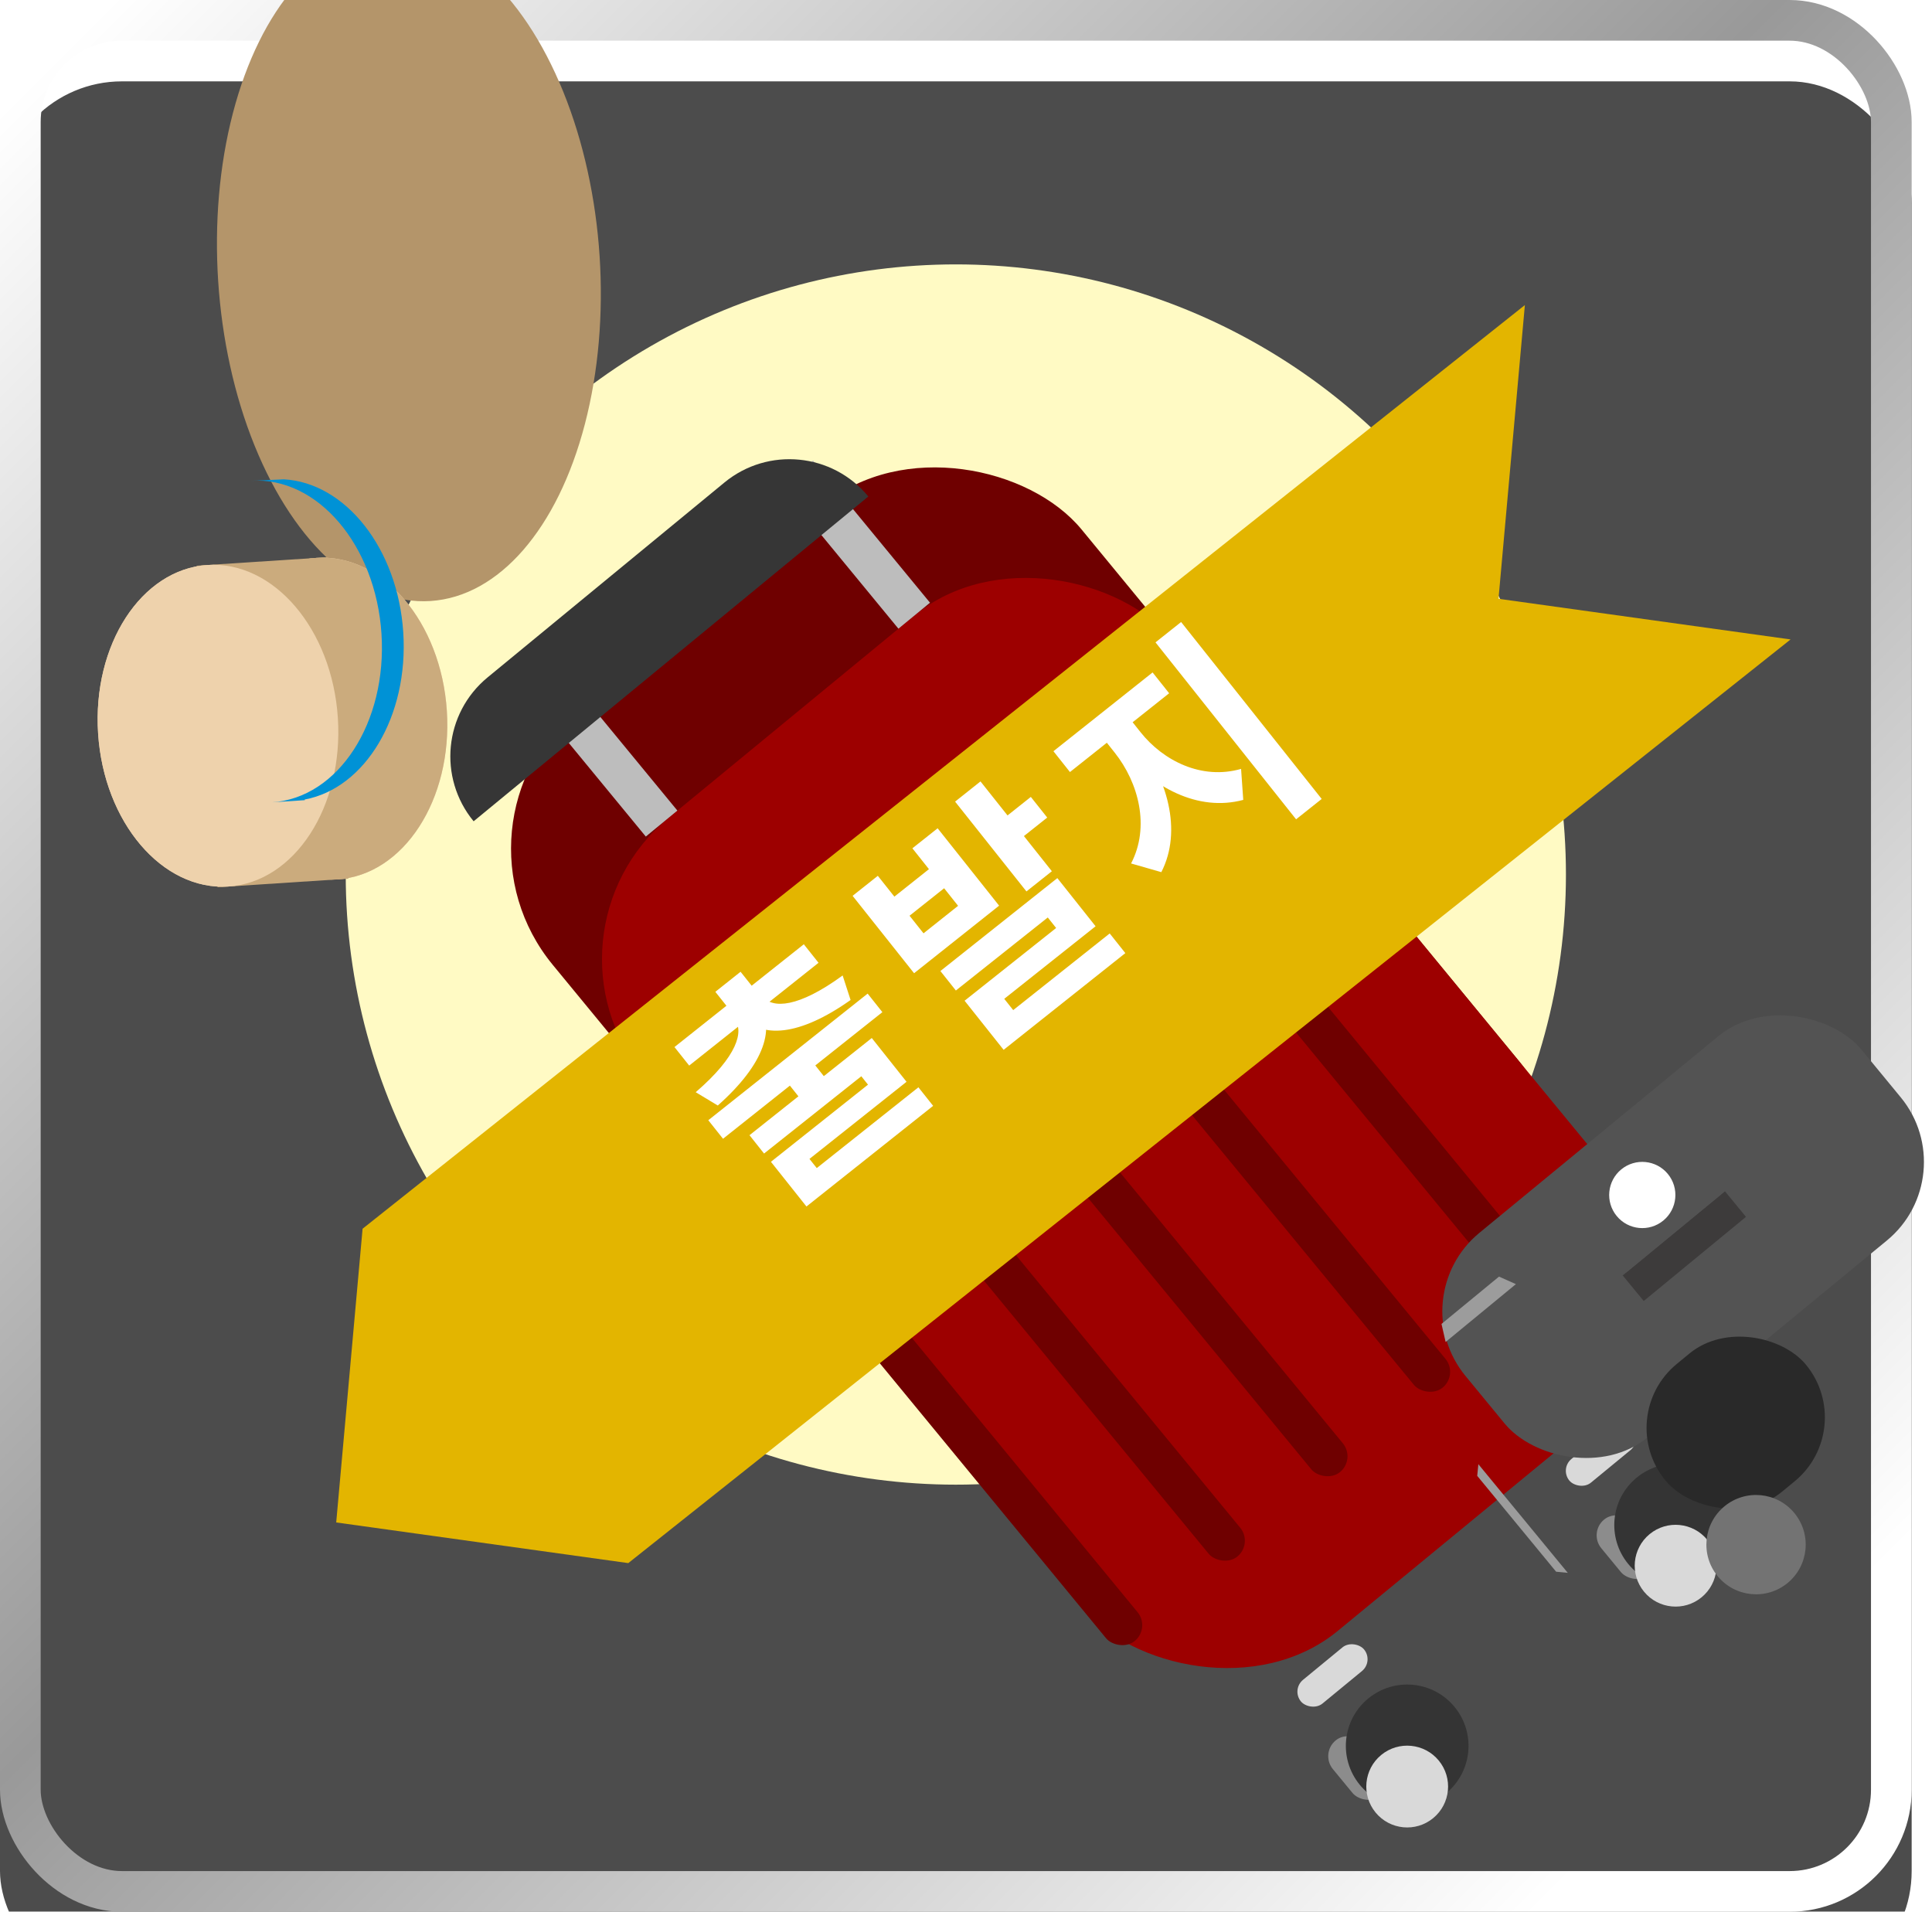 <svg width="95" height="94" viewBox="0 0 95 94" fill="none" xmlns="http://www.w3.org/2000/svg">
<g filter="url(#filter0_i_95_155)">
<rect width="94" height="94" rx="6" fill="#4C4C4C"/>
</g>
<rect x="1" y="1" width="92" height="92" rx="5" stroke="url(#paint0_linear_95_155)" stroke-width="2"/>
<circle cx="47" cy="43" r="30" fill="#FFFAC4"/>
<g filter="url(#filter1_d_95_155)">
<g filter="url(#filter2_i_95_155)">
<rect x="17.461" y="32.49" width="33.681" height="51.778" rx="9" transform="rotate(-39.447 17.461 32.49)" fill="#6F0000"/>
<rect x="21.933" y="37.925" width="33.681" height="51.778" rx="9" transform="rotate(-39.447 21.933 37.925)" fill="#9D0000"/>
<g filter="url(#filter3_i_95_155)">
<rect x="48.85" y="25.542" width="2.011" height="35.189" rx="1.005" transform="rotate(-39.447 48.85 25.542)" fill="#6F0000"/>
</g>
<g filter="url(#filter4_i_95_155)">
<rect x="38.758" y="33.846" width="2.011" height="35.189" rx="1.005" transform="rotate(-39.447 38.758 33.846)" fill="#6F0000"/>
</g>
<g filter="url(#filter5_i_95_155)">
<rect x="43.804" y="29.694" width="2.011" height="35.189" rx="1.005" transform="rotate(-39.447 43.804 29.694)" fill="#6F0000"/>
</g>
<g filter="url(#filter6_i_95_155)">
<rect x="28.665" y="42.151" width="2.011" height="35.189" rx="1.005" transform="rotate(-39.447 28.665 42.151)" fill="#6F0000"/>
</g>
<g filter="url(#filter7_i_95_155)">
<rect x="33.711" y="37.998" width="2.011" height="35.189" rx="1.005" transform="rotate(-39.447 33.711 37.998)" fill="#6F0000"/>
</g>
<g filter="url(#filter8_i_95_155)">
<rect x="60.904" y="74.213" width="2.011" height="3.519" rx="1" transform="rotate(-39.447 60.904 74.213)" fill="#8C8C8C"/>
</g>
<g filter="url(#filter9_i_95_155)">
<rect x="59.489" y="74.076" width="4.022" height="1.508" rx="0.754" transform="rotate(-39.447 59.489 74.076)" fill="#D9D9D9"/>
</g>
<circle cx="65.194" cy="77.844" r="3.016" transform="rotate(-39.447 65.194 77.844)" fill="#343434"/>
<g filter="url(#filter10_i_95_155)">
<circle cx="65.194" cy="77.844" r="2.011" transform="rotate(-39.447 65.194 77.844)" fill="#D9D9D9"/>
</g>
<g filter="url(#filter11_i_95_155)">
<rect x="74.103" y="63.353" width="2.011" height="3.519" rx="1" transform="rotate(-39.447 74.103 63.353)" fill="#8C8C8C"/>
</g>
<g filter="url(#filter12_i_95_155)">
<rect x="72.688" y="63.216" width="4.022" height="1.508" rx="0.754" transform="rotate(-39.447 72.688 63.216)" fill="#D9D9D9"/>
</g>
<circle cx="78.393" cy="66.985" r="3.016" transform="rotate(-39.447 78.393 66.985)" fill="#343434"/>
<g filter="url(#filter13_i_95_155)">
<circle cx="78.393" cy="66.985" r="2.011" transform="rotate(-39.447 78.393 66.985)" fill="#D9D9D9"/>
</g>
<g filter="url(#filter14_i_95_155)">
<g filter="url(#filter15_i_95_155)">
<rect x="22.006" y="26.146" width="2.011" height="9.049" transform="rotate(-39.447 22.006 26.146)" fill="#BDBDBD"/>
</g>
<g filter="url(#filter16_i_95_155)">
<rect x="34.428" y="15.925" width="2.011" height="9.049" transform="rotate(-39.447 34.428 15.925)" fill="#BDBDBD"/>
</g>
</g>
<g filter="url(#filter17_i_95_155)">
<path d="M19.289 28.382C17.525 26.238 17.833 23.07 19.977 21.306L31.622 11.724C33.766 9.96 36.934 10.268 38.698 12.412L19.289 28.382Z" fill="#363636"/>
</g>
</g>
<g filter="url(#filter18_i_95_155)">
<g filter="url(#filter19_i_95_155)">
<rect x="64.884" y="61.794" width="25.231" height="13.022" rx="5" transform="rotate(-39.447 64.884 61.794)" fill="#535353"/>
</g>
<g filter="url(#filter20_i_95_155)">
<rect x="75.791" y="50.712" width="6.511" height="1.628" transform="rotate(-39.447 75.791 50.712)" fill="#3D3B3B"/>
</g>
<g filter="url(#filter21_i_95_155)">
<rect x="71.117" y="48.233" width="10.581" height="4.883" rx="2.442" transform="rotate(-39.447 71.117 48.233)" fill="#535353"/>
</g>
<g filter="url(#filter22_i_95_155)">
<path d="M66.881 59.097L69.709 56.77L70.54 57.14L67.084 59.984L66.881 59.097Z" fill="#9C9C9C"/>
</g>
<g filter="url(#filter23_i_95_155)">
<path d="M66.694 63.994L71.09 69.336L70.517 69.28L68.577 66.923L66.638 64.567L66.694 63.994Z" fill="#9C9C9C"/>
</g>
<rect x="75.306" y="61.651" width="8.953" height="8.139" rx="4.069" transform="rotate(-39.447 75.306 61.651)" fill="#292929"/>
<g filter="url(#filter24_i_95_155)">
<circle cx="76.754" cy="46.757" r="1.628" transform="rotate(-39.447 76.754 46.757)" fill="white"/>
</g>
<g filter="url(#filter25_iii_95_155)">
<circle cx="81.348" cy="61.949" r="2.442" transform="rotate(-39.447 81.348 61.949)" fill="#737373"/>
</g>
</g>
<g filter="url(#filter26_ii_95_155)">
<ellipse cx="20.106" cy="27.207" rx="16.379" ry="9.398" transform="rotate(-93.733 20.106 27.207)" fill="#B4956A"/>
</g>
<g filter="url(#filter27_d_95_155)">
<ellipse cx="10.719" cy="27.685" rx="7.921" ry="5.907" transform="rotate(-93.733 10.719 27.685)" fill="#EED2AC"/>
<ellipse cx="16.078" cy="27.335" rx="7.921" ry="5.907" transform="rotate(-93.733 16.078 27.335)" fill="#EED2AC"/>
<ellipse cx="16.078" cy="27.335" rx="7.921" ry="5.907" transform="rotate(-93.733 16.078 27.335)" fill="#CBAB7D"/>
<rect x="10.699" y="35.624" width="15.842" height="6.444" transform="rotate(-93.733 10.699 35.624)" fill="#CBAB7D"/>
<ellipse cx="10.719" cy="27.685" rx="7.921" ry="5.907" transform="rotate(-93.733 10.719 27.685)" fill="#EED2AC"/>
</g>
<g filter="url(#filter28_i_95_155)">
<path d="M18.758 27.16C18.473 22.795 15.603 19.428 12.347 19.641L13.957 19.568C16.985 19.735 19.56 22.967 19.829 27.09C20.098 31.214 17.965 34.753 14.984 35.312L14.986 35.344L13.378 35.449C16.634 35.237 19.042 31.526 18.758 27.16Z" fill="#0092D6"/>
</g>
</g>
<g filter="url(#filter29_d_95_155)">
<path d="M17.829 56.416L74.981 11L73.684 25.442L88.046 27.441L30.894 72.857L16.532 70.858L17.829 56.416Z" fill="#E3B500"/>
</g>
<path d="M38.699 53.201L39.948 52.208L40.949 53.467L39.699 54.46L38.699 53.201ZM34.828 55.081L42.664 48.855L43.388 49.767L35.552 55.992L34.828 55.081ZM35.175 48.767L36.415 47.781L37.252 48.833L36.011 49.819L35.175 48.767ZM35.981 49.935L37.08 49.062L37.215 49.231C38.208 50.48 37.596 52.315 35.295 54.357L34.209 53.703C36.265 51.932 36.593 50.705 36.115 50.104L35.981 49.935ZM36.272 49.703L37.371 48.83L37.506 48.999C37.984 49.6 39.252 49.558 41.434 47.963L41.825 49.169C39.325 50.941 37.4 51.122 36.407 49.873L36.272 49.703ZM33.165 51.483L39.525 46.429L40.249 47.34L33.889 52.394L33.165 51.483ZM36.854 55.817L42.867 51.039L44.576 53.191L39.803 56.983L40.46 57.81L39.23 58.788L37.908 57.125L42.681 53.332L42.352 52.919L37.57 56.719L36.854 55.817ZM38.931 58.412L45.16 53.462L45.884 54.374L39.655 59.323L38.931 58.412ZM41.924 44.048L43.164 43.063L43.978 44.087L45.678 42.736L44.864 41.711L46.105 40.726L49.128 44.531L44.947 47.853L41.924 44.048ZM44.724 45.026L45.411 45.891L47.111 44.539L46.425 43.675L44.724 45.026ZM46.964 39.415L48.213 38.422L51.722 42.838L50.472 43.831L46.964 39.415ZM49.035 40.498L50.688 39.184L51.494 40.199L49.841 41.512L49.035 40.498ZM46.241 47.745L51.991 43.176L53.872 45.544L49.381 49.112L50.202 50.146L48.962 51.131L47.431 49.205L51.932 45.629L51.521 45.112L47.002 48.703L46.241 47.745ZM48.581 50.652L54.566 45.897L55.335 46.864L49.35 51.62L48.581 50.652ZM54.038 36.032L55.033 35.241L55.81 36.218C57.407 38.228 58.15 40.842 57.105 42.883L55.617 42.456C56.558 40.651 55.986 38.484 54.814 37.009L54.038 36.032ZM54.319 35.808L55.306 35.024L56.082 36.001C57.202 37.411 59.092 38.361 61.026 37.806L61.133 39.33C58.912 39.929 56.634 38.721 55.096 36.785L54.319 35.808ZM51.799 36.937L56.675 33.063L57.489 34.087L52.612 37.961L51.799 36.937ZM56.818 31.585L58.077 30.584L64.99 39.284L63.731 40.285L56.818 31.585Z" fill="white"/>
<defs>
<filter id="filter0_i_95_155" x="0" y="0" width="94" height="98" filterUnits="userSpaceOnUse" color-interpolation-filters="sRGB">
<feFlood flood-opacity="0" result="BackgroundImageFix"/>
<feBlend mode="normal" in="SourceGraphic" in2="BackgroundImageFix" result="shape"/>
<feColorMatrix in="SourceAlpha" type="matrix" values="0 0 0 0 0 0 0 0 0 0 0 0 0 0 0 0 0 0 127 0" result="hardAlpha"/>
<feOffset dy="4"/>
<feGaussianBlur stdDeviation="4"/>
<feComposite in2="hardAlpha" operator="arithmetic" k2="-1" k3="1"/>
<feColorMatrix type="matrix" values="0 0 0 0 0 0 0 0 0 0 0 0 0 0 0 0 0 0 1 0"/>
<feBlend mode="normal" in2="shape" result="effect1_innerShadow_95_155"/>
</filter>
<filter id="filter1_d_95_155" x="0.802" y="10.579" width="93.802" height="78.282" filterUnits="userSpaceOnUse" color-interpolation-filters="sRGB">
<feFlood flood-opacity="0" result="BackgroundImageFix"/>
<feColorMatrix in="SourceAlpha" type="matrix" values="0 0 0 0 0 0 0 0 0 0 0 0 0 0 0 0 0 0 127 0" result="hardAlpha"/>
<feOffset dy="4"/>
<feGaussianBlur stdDeviation="2"/>
<feComposite in2="hardAlpha" operator="out"/>
<feColorMatrix type="matrix" values="0 0 0 0 0 0 0 0 0 0 0 0 0 0 0 0 0 0 0.25 0"/>
<feBlend mode="normal" in2="BackgroundImageFix" result="effect1_dropShadow_95_155"/>
<feBlend mode="normal" in="SourceGraphic" in2="effect1_dropShadow_95_155" result="shape"/>
</filter>
<filter id="filter2_i_95_155" x="18.144" y="10.579" width="67.266" height="74.282" filterUnits="userSpaceOnUse" color-interpolation-filters="sRGB">
<feFlood flood-opacity="0" result="BackgroundImageFix"/>
<feBlend mode="normal" in="SourceGraphic" in2="BackgroundImageFix" result="shape"/>
<feColorMatrix in="SourceAlpha" type="matrix" values="0 0 0 0 0 0 0 0 0 0 0 0 0 0 0 0 0 0 127 0" result="hardAlpha"/>
<feOffset dx="4" dy="4"/>
<feGaussianBlur stdDeviation="2"/>
<feComposite in2="hardAlpha" operator="arithmetic" k2="-1" k3="1"/>
<feColorMatrix type="matrix" values="0 0 0 0 1 0 0 0 0 0.759 0 0 0 0 0.445 0 0 0 0.25 0"/>
<feBlend mode="normal" in2="shape" result="effect1_innerShadow_95_155"/>
</filter>
<filter id="filter3_i_95_155" x="49.26" y="24.674" width="23.091" height="31.631" filterUnits="userSpaceOnUse" color-interpolation-filters="sRGB">
<feFlood flood-opacity="0" result="BackgroundImageFix"/>
<feBlend mode="normal" in="SourceGraphic" in2="BackgroundImageFix" result="shape"/>
<feColorMatrix in="SourceAlpha" type="matrix" values="0 0 0 0 0 0 0 0 0 0 0 0 0 0 0 0 0 0 127 0" result="hardAlpha"/>
<feOffset dy="4"/>
<feGaussianBlur stdDeviation="2"/>
<feComposite in2="hardAlpha" operator="arithmetic" k2="-1" k3="1"/>
<feColorMatrix type="matrix" values="0 0 0 0 0 0 0 0 0 0 0 0 0 0 0 0 0 0 0.25 0"/>
<feBlend mode="normal" in2="shape" result="effect1_innerShadow_95_155"/>
</filter>
<filter id="filter4_i_95_155" x="39.167" y="32.978" width="23.091" height="31.631" filterUnits="userSpaceOnUse" color-interpolation-filters="sRGB">
<feFlood flood-opacity="0" result="BackgroundImageFix"/>
<feBlend mode="normal" in="SourceGraphic" in2="BackgroundImageFix" result="shape"/>
<feColorMatrix in="SourceAlpha" type="matrix" values="0 0 0 0 0 0 0 0 0 0 0 0 0 0 0 0 0 0 127 0" result="hardAlpha"/>
<feOffset dy="4"/>
<feGaussianBlur stdDeviation="2"/>
<feComposite in2="hardAlpha" operator="arithmetic" k2="-1" k3="1"/>
<feColorMatrix type="matrix" values="0 0 0 0 0 0 0 0 0 0 0 0 0 0 0 0 0 0 0.25 0"/>
<feBlend mode="normal" in2="shape" result="effect1_innerShadow_95_155"/>
</filter>
<filter id="filter5_i_95_155" x="44.214" y="28.826" width="23.091" height="31.631" filterUnits="userSpaceOnUse" color-interpolation-filters="sRGB">
<feFlood flood-opacity="0" result="BackgroundImageFix"/>
<feBlend mode="normal" in="SourceGraphic" in2="BackgroundImageFix" result="shape"/>
<feColorMatrix in="SourceAlpha" type="matrix" values="0 0 0 0 0 0 0 0 0 0 0 0 0 0 0 0 0 0 127 0" result="hardAlpha"/>
<feOffset dy="4"/>
<feGaussianBlur stdDeviation="2"/>
<feComposite in2="hardAlpha" operator="arithmetic" k2="-1" k3="1"/>
<feColorMatrix type="matrix" values="0 0 0 0 0 0 0 0 0 0 0 0 0 0 0 0 0 0 0.25 0"/>
<feBlend mode="normal" in2="shape" result="effect1_innerShadow_95_155"/>
</filter>
<filter id="filter6_i_95_155" x="29.074" y="41.283" width="23.091" height="31.631" filterUnits="userSpaceOnUse" color-interpolation-filters="sRGB">
<feFlood flood-opacity="0" result="BackgroundImageFix"/>
<feBlend mode="normal" in="SourceGraphic" in2="BackgroundImageFix" result="shape"/>
<feColorMatrix in="SourceAlpha" type="matrix" values="0 0 0 0 0 0 0 0 0 0 0 0 0 0 0 0 0 0 127 0" result="hardAlpha"/>
<feOffset dy="4"/>
<feGaussianBlur stdDeviation="2"/>
<feComposite in2="hardAlpha" operator="arithmetic" k2="-1" k3="1"/>
<feColorMatrix type="matrix" values="0 0 0 0 0 0 0 0 0 0 0 0 0 0 0 0 0 0 0.25 0"/>
<feBlend mode="normal" in2="shape" result="effect1_innerShadow_95_155"/>
</filter>
<filter id="filter7_i_95_155" x="34.121" y="37.13" width="23.091" height="31.631" filterUnits="userSpaceOnUse" color-interpolation-filters="sRGB">
<feFlood flood-opacity="0" result="BackgroundImageFix"/>
<feBlend mode="normal" in="SourceGraphic" in2="BackgroundImageFix" result="shape"/>
<feColorMatrix in="SourceAlpha" type="matrix" values="0 0 0 0 0 0 0 0 0 0 0 0 0 0 0 0 0 0 127 0" result="hardAlpha"/>
<feOffset dy="4"/>
<feGaussianBlur stdDeviation="2"/>
<feComposite in2="hardAlpha" operator="arithmetic" k2="-1" k3="1"/>
<feColorMatrix type="matrix" values="0 0 0 0 0 0 0 0 0 0 0 0 0 0 0 0 0 0 0.25 0"/>
<feBlend mode="normal" in2="shape" result="effect1_innerShadow_95_155"/>
</filter>
<filter id="filter8_i_95_155" x="61.314" y="73.345" width="2.97" height="7.176" filterUnits="userSpaceOnUse" color-interpolation-filters="sRGB">
<feFlood flood-opacity="0" result="BackgroundImageFix"/>
<feBlend mode="normal" in="SourceGraphic" in2="BackgroundImageFix" result="shape"/>
<feColorMatrix in="SourceAlpha" type="matrix" values="0 0 0 0 0 0 0 0 0 0 0 0 0 0 0 0 0 0 127 0" result="hardAlpha"/>
<feOffset dy="4"/>
<feGaussianBlur stdDeviation="2"/>
<feComposite in2="hardAlpha" operator="arithmetic" k2="-1" k3="1"/>
<feColorMatrix type="matrix" values="0 0 0 0 0 0 0 0 0 0 0 0 0 0 0 0 0 0 0.25 0"/>
<feBlend mode="normal" in2="shape" result="effect1_innerShadow_95_155"/>
</filter>
<filter id="filter9_i_95_155" x="59.797" y="71.828" width="3.449" height="4.105" filterUnits="userSpaceOnUse" color-interpolation-filters="sRGB">
<feFlood flood-opacity="0" result="BackgroundImageFix"/>
<feBlend mode="normal" in="SourceGraphic" in2="BackgroundImageFix" result="shape"/>
<feColorMatrix in="SourceAlpha" type="matrix" values="0 0 0 0 0 0 0 0 0 0 0 0 0 0 0 0 0 0 127 0" result="hardAlpha"/>
<feOffset dy="1"/>
<feGaussianBlur stdDeviation="2"/>
<feComposite in2="hardAlpha" operator="arithmetic" k2="-1" k3="1"/>
<feColorMatrix type="matrix" values="0 0 0 0 0 0 0 0 0 0 0 0 0 0 0 0 0 0 0.25 0"/>
<feBlend mode="normal" in2="shape" result="effect1_innerShadow_95_155"/>
</filter>
<filter id="filter10_i_95_155" x="63.183" y="75.834" width="4.022" height="6.022" filterUnits="userSpaceOnUse" color-interpolation-filters="sRGB">
<feFlood flood-opacity="0" result="BackgroundImageFix"/>
<feBlend mode="normal" in="SourceGraphic" in2="BackgroundImageFix" result="shape"/>
<feColorMatrix in="SourceAlpha" type="matrix" values="0 0 0 0 0 0 0 0 0 0 0 0 0 0 0 0 0 0 127 0" result="hardAlpha"/>
<feOffset dy="2"/>
<feGaussianBlur stdDeviation="2"/>
<feComposite in2="hardAlpha" operator="arithmetic" k2="-1" k3="1"/>
<feColorMatrix type="matrix" values="0 0 0 0 0 0 0 0 0 0 0 0 0 0 0 0 0 0 0.25 0"/>
<feBlend mode="normal" in2="shape" result="effect1_innerShadow_95_155"/>
</filter>
<filter id="filter11_i_95_155" x="74.512" y="62.485" width="2.97" height="7.176" filterUnits="userSpaceOnUse" color-interpolation-filters="sRGB">
<feFlood flood-opacity="0" result="BackgroundImageFix"/>
<feBlend mode="normal" in="SourceGraphic" in2="BackgroundImageFix" result="shape"/>
<feColorMatrix in="SourceAlpha" type="matrix" values="0 0 0 0 0 0 0 0 0 0 0 0 0 0 0 0 0 0 127 0" result="hardAlpha"/>
<feOffset dy="4"/>
<feGaussianBlur stdDeviation="2"/>
<feComposite in2="hardAlpha" operator="arithmetic" k2="-1" k3="1"/>
<feColorMatrix type="matrix" values="0 0 0 0 0 0 0 0 0 0 0 0 0 0 0 0 0 0 0.25 0"/>
<feBlend mode="normal" in2="shape" result="effect1_innerShadow_95_155"/>
</filter>
<filter id="filter12_i_95_155" x="72.995" y="60.968" width="3.449" height="4.105" filterUnits="userSpaceOnUse" color-interpolation-filters="sRGB">
<feFlood flood-opacity="0" result="BackgroundImageFix"/>
<feBlend mode="normal" in="SourceGraphic" in2="BackgroundImageFix" result="shape"/>
<feColorMatrix in="SourceAlpha" type="matrix" values="0 0 0 0 0 0 0 0 0 0 0 0 0 0 0 0 0 0 127 0" result="hardAlpha"/>
<feOffset dy="1"/>
<feGaussianBlur stdDeviation="2"/>
<feComposite in2="hardAlpha" operator="arithmetic" k2="-1" k3="1"/>
<feColorMatrix type="matrix" values="0 0 0 0 0 0 0 0 0 0 0 0 0 0 0 0 0 0 0.25 0"/>
<feBlend mode="normal" in2="shape" result="effect1_innerShadow_95_155"/>
</filter>
<filter id="filter13_i_95_155" x="76.382" y="64.974" width="4.022" height="6.022" filterUnits="userSpaceOnUse" color-interpolation-filters="sRGB">
<feFlood flood-opacity="0" result="BackgroundImageFix"/>
<feBlend mode="normal" in="SourceGraphic" in2="BackgroundImageFix" result="shape"/>
<feColorMatrix in="SourceAlpha" type="matrix" values="0 0 0 0 0 0 0 0 0 0 0 0 0 0 0 0 0 0 127 0" result="hardAlpha"/>
<feOffset dy="2"/>
<feGaussianBlur stdDeviation="2"/>
<feComposite in2="hardAlpha" operator="arithmetic" k2="-1" k3="1"/>
<feColorMatrix type="matrix" values="0 0 0 0 0 0 0 0 0 0 0 0 0 0 0 0 0 0 0.25 0"/>
<feBlend mode="normal" in2="shape" result="effect1_innerShadow_95_155"/>
</filter>
<filter id="filter14_i_95_155" x="22.006" y="14.648" width="19.724" height="22.486" filterUnits="userSpaceOnUse" color-interpolation-filters="sRGB">
<feFlood flood-opacity="0" result="BackgroundImageFix"/>
<feBlend mode="normal" in="SourceGraphic" in2="BackgroundImageFix" result="shape"/>
<feColorMatrix in="SourceAlpha" type="matrix" values="0 0 0 0 0 0 0 0 0 0 0 0 0 0 0 0 0 0 127 0" result="hardAlpha"/>
<feOffset dy="4"/>
<feGaussianBlur stdDeviation="2"/>
<feComposite in2="hardAlpha" operator="arithmetic" k2="-1" k3="1"/>
<feColorMatrix type="matrix" values="0 0 0 0 0 0 0 0 0 0 0 0 0 0 0 0 0 0 0.25 0"/>
<feBlend mode="normal" in2="shape" result="effect1_innerShadow_95_155"/>
</filter>
<filter id="filter15_i_95_155" x="22.006" y="20.869" width="7.302" height="12.265" filterUnits="userSpaceOnUse" color-interpolation-filters="sRGB">
<feFlood flood-opacity="0" result="BackgroundImageFix"/>
<feBlend mode="normal" in="SourceGraphic" in2="BackgroundImageFix" result="shape"/>
<feColorMatrix in="SourceAlpha" type="matrix" values="0 0 0 0 0 0 0 0 0 0 0 0 0 0 0 0 0 0 127 0" result="hardAlpha"/>
<feOffset dy="-4"/>
<feGaussianBlur stdDeviation="2"/>
<feComposite in2="hardAlpha" operator="arithmetic" k2="-1" k3="1"/>
<feColorMatrix type="matrix" values="0 0 0 0 0 0 0 0 0 0 0 0 0 0 0 0 0 0 0.25 0"/>
<feBlend mode="normal" in2="shape" result="effect1_innerShadow_95_155"/>
</filter>
<filter id="filter16_i_95_155" x="34.428" y="10.648" width="7.302" height="12.265" filterUnits="userSpaceOnUse" color-interpolation-filters="sRGB">
<feFlood flood-opacity="0" result="BackgroundImageFix"/>
<feBlend mode="normal" in="SourceGraphic" in2="BackgroundImageFix" result="shape"/>
<feColorMatrix in="SourceAlpha" type="matrix" values="0 0 0 0 0 0 0 0 0 0 0 0 0 0 0 0 0 0 127 0" result="hardAlpha"/>
<feOffset dy="-4"/>
<feGaussianBlur stdDeviation="2"/>
<feComposite in2="hardAlpha" operator="arithmetic" k2="-1" k3="1"/>
<feColorMatrix type="matrix" values="0 0 0 0 0 0 0 0 0 0 0 0 0 0 0 0 0 0 0.25 0"/>
<feBlend mode="normal" in2="shape" result="effect1_innerShadow_95_155"/>
</filter>
<filter id="filter17_i_95_155" x="18.144" y="10.579" width="20.555" height="21.803" filterUnits="userSpaceOnUse" color-interpolation-filters="sRGB">
<feFlood flood-opacity="0" result="BackgroundImageFix"/>
<feBlend mode="normal" in="SourceGraphic" in2="BackgroundImageFix" result="shape"/>
<feColorMatrix in="SourceAlpha" type="matrix" values="0 0 0 0 0 0 0 0 0 0 0 0 0 0 0 0 0 0 127 0" result="hardAlpha"/>
<feOffset dy="4"/>
<feGaussianBlur stdDeviation="2"/>
<feComposite in2="hardAlpha" operator="arithmetic" k2="-1" k3="1"/>
<feColorMatrix type="matrix" values="0 0 0 0 1 0 0 0 0 1 0 0 0 0 1 0 0 0 0.25 0"/>
<feBlend mode="normal" in2="shape" result="effect1_innerShadow_95_155"/>
</filter>
<filter id="filter18_i_95_155" x="66.638" y="42.506" width="27.966" height="31.306" filterUnits="userSpaceOnUse" color-interpolation-filters="sRGB">
<feFlood flood-opacity="0" result="BackgroundImageFix"/>
<feBlend mode="normal" in="SourceGraphic" in2="BackgroundImageFix" result="shape"/>
<feColorMatrix in="SourceAlpha" type="matrix" values="0 0 0 0 0 0 0 0 0 0 0 0 0 0 0 0 0 0 127 0" result="hardAlpha"/>
<feOffset dx="4" dy="4"/>
<feGaussianBlur stdDeviation="2"/>
<feComposite in2="hardAlpha" operator="arithmetic" k2="-1" k3="1"/>
<feColorMatrix type="matrix" values="0 0 0 0 1 0 0 0 0 0.759 0 0 0 0 0.445 0 0 0 0.25 0"/>
<feBlend mode="normal" in2="shape" result="effect1_innerShadow_95_155"/>
</filter>
<filter id="filter19_i_95_155" x="66.922" y="43.801" width="23.682" height="26.012" filterUnits="userSpaceOnUse" color-interpolation-filters="sRGB">
<feFlood flood-opacity="0" result="BackgroundImageFix"/>
<feBlend mode="normal" in="SourceGraphic" in2="BackgroundImageFix" result="shape"/>
<feColorMatrix in="SourceAlpha" type="matrix" values="0 0 0 0 0 0 0 0 0 0 0 0 0 0 0 0 0 0 127 0" result="hardAlpha"/>
<feOffset dy="-6"/>
<feGaussianBlur stdDeviation="2"/>
<feComposite in2="hardAlpha" operator="arithmetic" k2="-1" k3="1"/>
<feColorMatrix type="matrix" values="0 0 0 0 0 0 0 0 0 0 0 0 0 0 0 0 0 0 0.25 0"/>
<feBlend mode="normal" in2="shape" result="effect1_innerShadow_95_155"/>
</filter>
<filter id="filter20_i_95_155" x="75.791" y="46.575" width="6.062" height="9.394" filterUnits="userSpaceOnUse" color-interpolation-filters="sRGB">
<feFlood flood-opacity="0" result="BackgroundImageFix"/>
<feBlend mode="normal" in="SourceGraphic" in2="BackgroundImageFix" result="shape"/>
<feColorMatrix in="SourceAlpha" type="matrix" values="0 0 0 0 0 0 0 0 0 0 0 0 0 0 0 0 0 0 127 0" result="hardAlpha"/>
<feOffset dy="4"/>
<feGaussianBlur stdDeviation="2"/>
<feComposite in2="hardAlpha" operator="arithmetic" k2="-1" k3="1"/>
<feColorMatrix type="matrix" values="0 0 0 0 0 0 0 0 0 0 0 0 0 0 0 0 0 0 0.25 0"/>
<feBlend mode="normal" in2="shape" result="effect1_innerShadow_95_155"/>
</filter>
<filter id="filter21_i_95_155" x="72.112" y="42.506" width="9.283" height="12.503" filterUnits="userSpaceOnUse" color-interpolation-filters="sRGB">
<feFlood flood-opacity="0" result="BackgroundImageFix"/>
<feBlend mode="normal" in="SourceGraphic" in2="BackgroundImageFix" result="shape"/>
<feColorMatrix in="SourceAlpha" type="matrix" values="0 0 0 0 0 0 0 0 0 0 0 0 0 0 0 0 0 0 127 0" result="hardAlpha"/>
<feOffset dy="4"/>
<feGaussianBlur stdDeviation="2"/>
<feComposite in2="hardAlpha" operator="arithmetic" k2="-1" k3="1"/>
<feColorMatrix type="matrix" values="0 0 0 0 0.6 0 0 0 0 0.6 0 0 0 0 0.6 0 0 0 0.25 0"/>
<feBlend mode="normal" in2="shape" result="effect1_innerShadow_95_155"/>
</filter>
<filter id="filter22_i_95_155" x="66.881" y="54.77" width="3.66" height="5.214" filterUnits="userSpaceOnUse" color-interpolation-filters="sRGB">
<feFlood flood-opacity="0" result="BackgroundImageFix"/>
<feBlend mode="normal" in="SourceGraphic" in2="BackgroundImageFix" result="shape"/>
<feColorMatrix in="SourceAlpha" type="matrix" values="0 0 0 0 0 0 0 0 0 0 0 0 0 0 0 0 0 0 127 0" result="hardAlpha"/>
<feOffset dy="-2"/>
<feGaussianBlur stdDeviation="2"/>
<feComposite in2="hardAlpha" operator="arithmetic" k2="-1" k3="1"/>
<feColorMatrix type="matrix" values="0 0 0 0 0 0 0 0 0 0 0 0 0 0 0 0 0 0 0.25 0"/>
<feBlend mode="normal" in2="shape" result="effect1_innerShadow_95_155"/>
</filter>
<filter id="filter23_i_95_155" x="66.638" y="63.994" width="6.451" height="5.342" filterUnits="userSpaceOnUse" color-interpolation-filters="sRGB">
<feFlood flood-opacity="0" result="BackgroundImageFix"/>
<feBlend mode="normal" in="SourceGraphic" in2="BackgroundImageFix" result="shape"/>
<feColorMatrix in="SourceAlpha" type="matrix" values="0 0 0 0 0 0 0 0 0 0 0 0 0 0 0 0 0 0 127 0" result="hardAlpha"/>
<feOffset dx="2"/>
<feGaussianBlur stdDeviation="2"/>
<feComposite in2="hardAlpha" operator="arithmetic" k2="-1" k3="1"/>
<feColorMatrix type="matrix" values="0 0 0 0 0 0 0 0 0 0 0 0 0 0 0 0 0 0 0.25 0"/>
<feBlend mode="normal" in2="shape" result="effect1_innerShadow_95_155"/>
</filter>
<filter id="filter24_i_95_155" x="75.126" y="45.13" width="3.256" height="7.256" filterUnits="userSpaceOnUse" color-interpolation-filters="sRGB">
<feFlood flood-opacity="0" result="BackgroundImageFix"/>
<feBlend mode="normal" in="SourceGraphic" in2="BackgroundImageFix" result="shape"/>
<feColorMatrix in="SourceAlpha" type="matrix" values="0 0 0 0 0 0 0 0 0 0 0 0 0 0 0 0 0 0 127 0" result="hardAlpha"/>
<feOffset dy="4"/>
<feGaussianBlur stdDeviation="2"/>
<feComposite in2="hardAlpha" operator="arithmetic" k2="-1" k3="1"/>
<feColorMatrix type="matrix" values="0 0 0 0 0 0 0 0 0 0 0 0 0 0 0 0 0 0 0.25 0"/>
<feBlend mode="normal" in2="shape" result="effect1_innerShadow_95_155"/>
</filter>
<filter id="filter25_iii_95_155" x="78.907" y="57.507" width="5.884" height="10.883" filterUnits="userSpaceOnUse" color-interpolation-filters="sRGB">
<feFlood flood-opacity="0" result="BackgroundImageFix"/>
<feBlend mode="normal" in="SourceGraphic" in2="BackgroundImageFix" result="shape"/>
<feColorMatrix in="SourceAlpha" type="matrix" values="0 0 0 0 0 0 0 0 0 0 0 0 0 0 0 0 0 0 127 0" result="hardAlpha"/>
<feOffset dy="4"/>
<feGaussianBlur stdDeviation="2"/>
<feComposite in2="hardAlpha" operator="arithmetic" k2="-1" k3="1"/>
<feColorMatrix type="matrix" values="0 0 0 0 1 0 0 0 0 0.754 0 0 0 0 0.622 0 0 0 0.25 0"/>
<feBlend mode="normal" in2="shape" result="effect1_innerShadow_95_155"/>
<feColorMatrix in="SourceAlpha" type="matrix" values="0 0 0 0 0 0 0 0 0 0 0 0 0 0 0 0 0 0 127 0" result="hardAlpha"/>
<feOffset dx="1" dy="-2"/>
<feGaussianBlur stdDeviation="2"/>
<feComposite in2="hardAlpha" operator="arithmetic" k2="-1" k3="1"/>
<feColorMatrix type="matrix" values="0 0 0 0 1 0 0 0 0 1 0 0 0 0 1 0 0 0 0.25 0"/>
<feBlend mode="normal" in2="effect1_innerShadow_95_155" result="effect2_innerShadow_95_155"/>
<feColorMatrix in="SourceAlpha" type="matrix" values="0 0 0 0 0 0 0 0 0 0 0 0 0 0 0 0 0 0 127 0" result="hardAlpha"/>
<feOffset dy="4"/>
<feGaussianBlur stdDeviation="2"/>
<feComposite in2="hardAlpha" operator="arithmetic" k2="-1" k3="1"/>
<feColorMatrix type="matrix" values="0 0 0 0 0.023 0 0 0 0 0 0 0 0 0 0.34 0 0 0 0.26 0"/>
<feBlend mode="normal" in2="effect2_innerShadow_95_155" result="effect3_innerShadow_95_155"/>
</filter>
<filter id="filter26_ii_95_155" x="10.667" y="6.851" width="18.879" height="38.712" filterUnits="userSpaceOnUse" color-interpolation-filters="sRGB">
<feFlood flood-opacity="0" result="BackgroundImageFix"/>
<feBlend mode="normal" in="SourceGraphic" in2="BackgroundImageFix" result="shape"/>
<feColorMatrix in="SourceAlpha" type="matrix" values="0 0 0 0 0 0 0 0 0 0 0 0 0 0 0 0 0 0 127 0" result="hardAlpha"/>
<feOffset dy="2"/>
<feGaussianBlur stdDeviation="2"/>
<feComposite in2="hardAlpha" operator="arithmetic" k2="-1" k3="1"/>
<feColorMatrix type="matrix" values="0 0 0 0 0 0 0 0 0 0 0 0 0 0 0 0 0 0 0.25 0"/>
<feBlend mode="normal" in2="shape" result="effect1_innerShadow_95_155"/>
<feColorMatrix in="SourceAlpha" type="matrix" values="0 0 0 0 0 0 0 0 0 0 0 0 0 0 0 0 0 0 127 0" result="hardAlpha"/>
<feOffset dy="-20"/>
<feGaussianBlur stdDeviation="2"/>
<feComposite in2="hardAlpha" operator="arithmetic" k2="-1" k3="1"/>
<feColorMatrix type="matrix" values="0 0 0 0 1 0 0 0 0 1 0 0 0 0 1 0 0 0 0.25 0"/>
<feBlend mode="normal" in2="effect1_innerShadow_95_155" result="effect2_innerShadow_95_155"/>
</filter>
<filter id="filter27_d_95_155" x="0.802" y="19.396" width="25.194" height="24.228" filterUnits="userSpaceOnUse" color-interpolation-filters="sRGB">
<feFlood flood-opacity="0" result="BackgroundImageFix"/>
<feColorMatrix in="SourceAlpha" type="matrix" values="0 0 0 0 0 0 0 0 0 0 0 0 0 0 0 0 0 0 127 0" result="hardAlpha"/>
<feOffset dy="4"/>
<feGaussianBlur stdDeviation="2"/>
<feComposite in2="hardAlpha" operator="out"/>
<feColorMatrix type="matrix" values="0 0 0 0 0 0 0 0 0 0 0 0 0 0 0 0 0 0 0.25 0"/>
<feBlend mode="normal" in2="BackgroundImageFix" result="effect1_dropShadow_95_155"/>
<feBlend mode="normal" in="SourceGraphic" in2="effect1_dropShadow_95_155" result="shape"/>
</filter>
<filter id="filter28_i_95_155" x="12.347" y="19.568" width="7.505" height="15.881" filterUnits="userSpaceOnUse" color-interpolation-filters="sRGB">
<feFlood flood-opacity="0" result="BackgroundImageFix"/>
<feBlend mode="normal" in="SourceGraphic" in2="BackgroundImageFix" result="shape"/>
<feColorMatrix in="SourceAlpha" type="matrix" values="0 0 0 0 0 0 0 0 0 0 0 0 0 0 0 0 0 0 127 0" result="hardAlpha"/>
<feOffset/>
<feGaussianBlur stdDeviation="2"/>
<feComposite in2="hardAlpha" operator="arithmetic" k2="-1" k3="1"/>
<feColorMatrix type="matrix" values="0 0 0 0 0 0 0 0 0 0 0 0 0 0 0 0 0 0 0.25 0"/>
<feBlend mode="normal" in2="shape" result="effect1_innerShadow_95_155"/>
</filter>
<filter id="filter29_d_95_155" x="12.533" y="11" width="79.513" height="69.857" filterUnits="userSpaceOnUse" color-interpolation-filters="sRGB">
<feFlood flood-opacity="0" result="BackgroundImageFix"/>
<feColorMatrix in="SourceAlpha" type="matrix" values="0 0 0 0 0 0 0 0 0 0 0 0 0 0 0 0 0 0 127 0" result="hardAlpha"/>
<feOffset dy="4"/>
<feGaussianBlur stdDeviation="2"/>
<feComposite in2="hardAlpha" operator="out"/>
<feColorMatrix type="matrix" values="0 0 0 0 0 0 0 0 0 0 0 0 0 0 0 0 0 0 0.25 0"/>
<feBlend mode="normal" in2="BackgroundImageFix" result="effect1_dropShadow_95_155"/>
<feBlend mode="normal" in="SourceGraphic" in2="effect1_dropShadow_95_155" result="shape"/>
</filter>
<linearGradient id="paint0_linear_95_155" x1="87.5" y1="82" x2="5.5" y2="-2.44379e-06" gradientUnits="userSpaceOnUse">
<stop stop-color="white"/>
<stop offset="0.5" stop-color="#999999"/>
<stop offset="1" stop-color="white"/>
</linearGradient>
</defs>
</svg>
